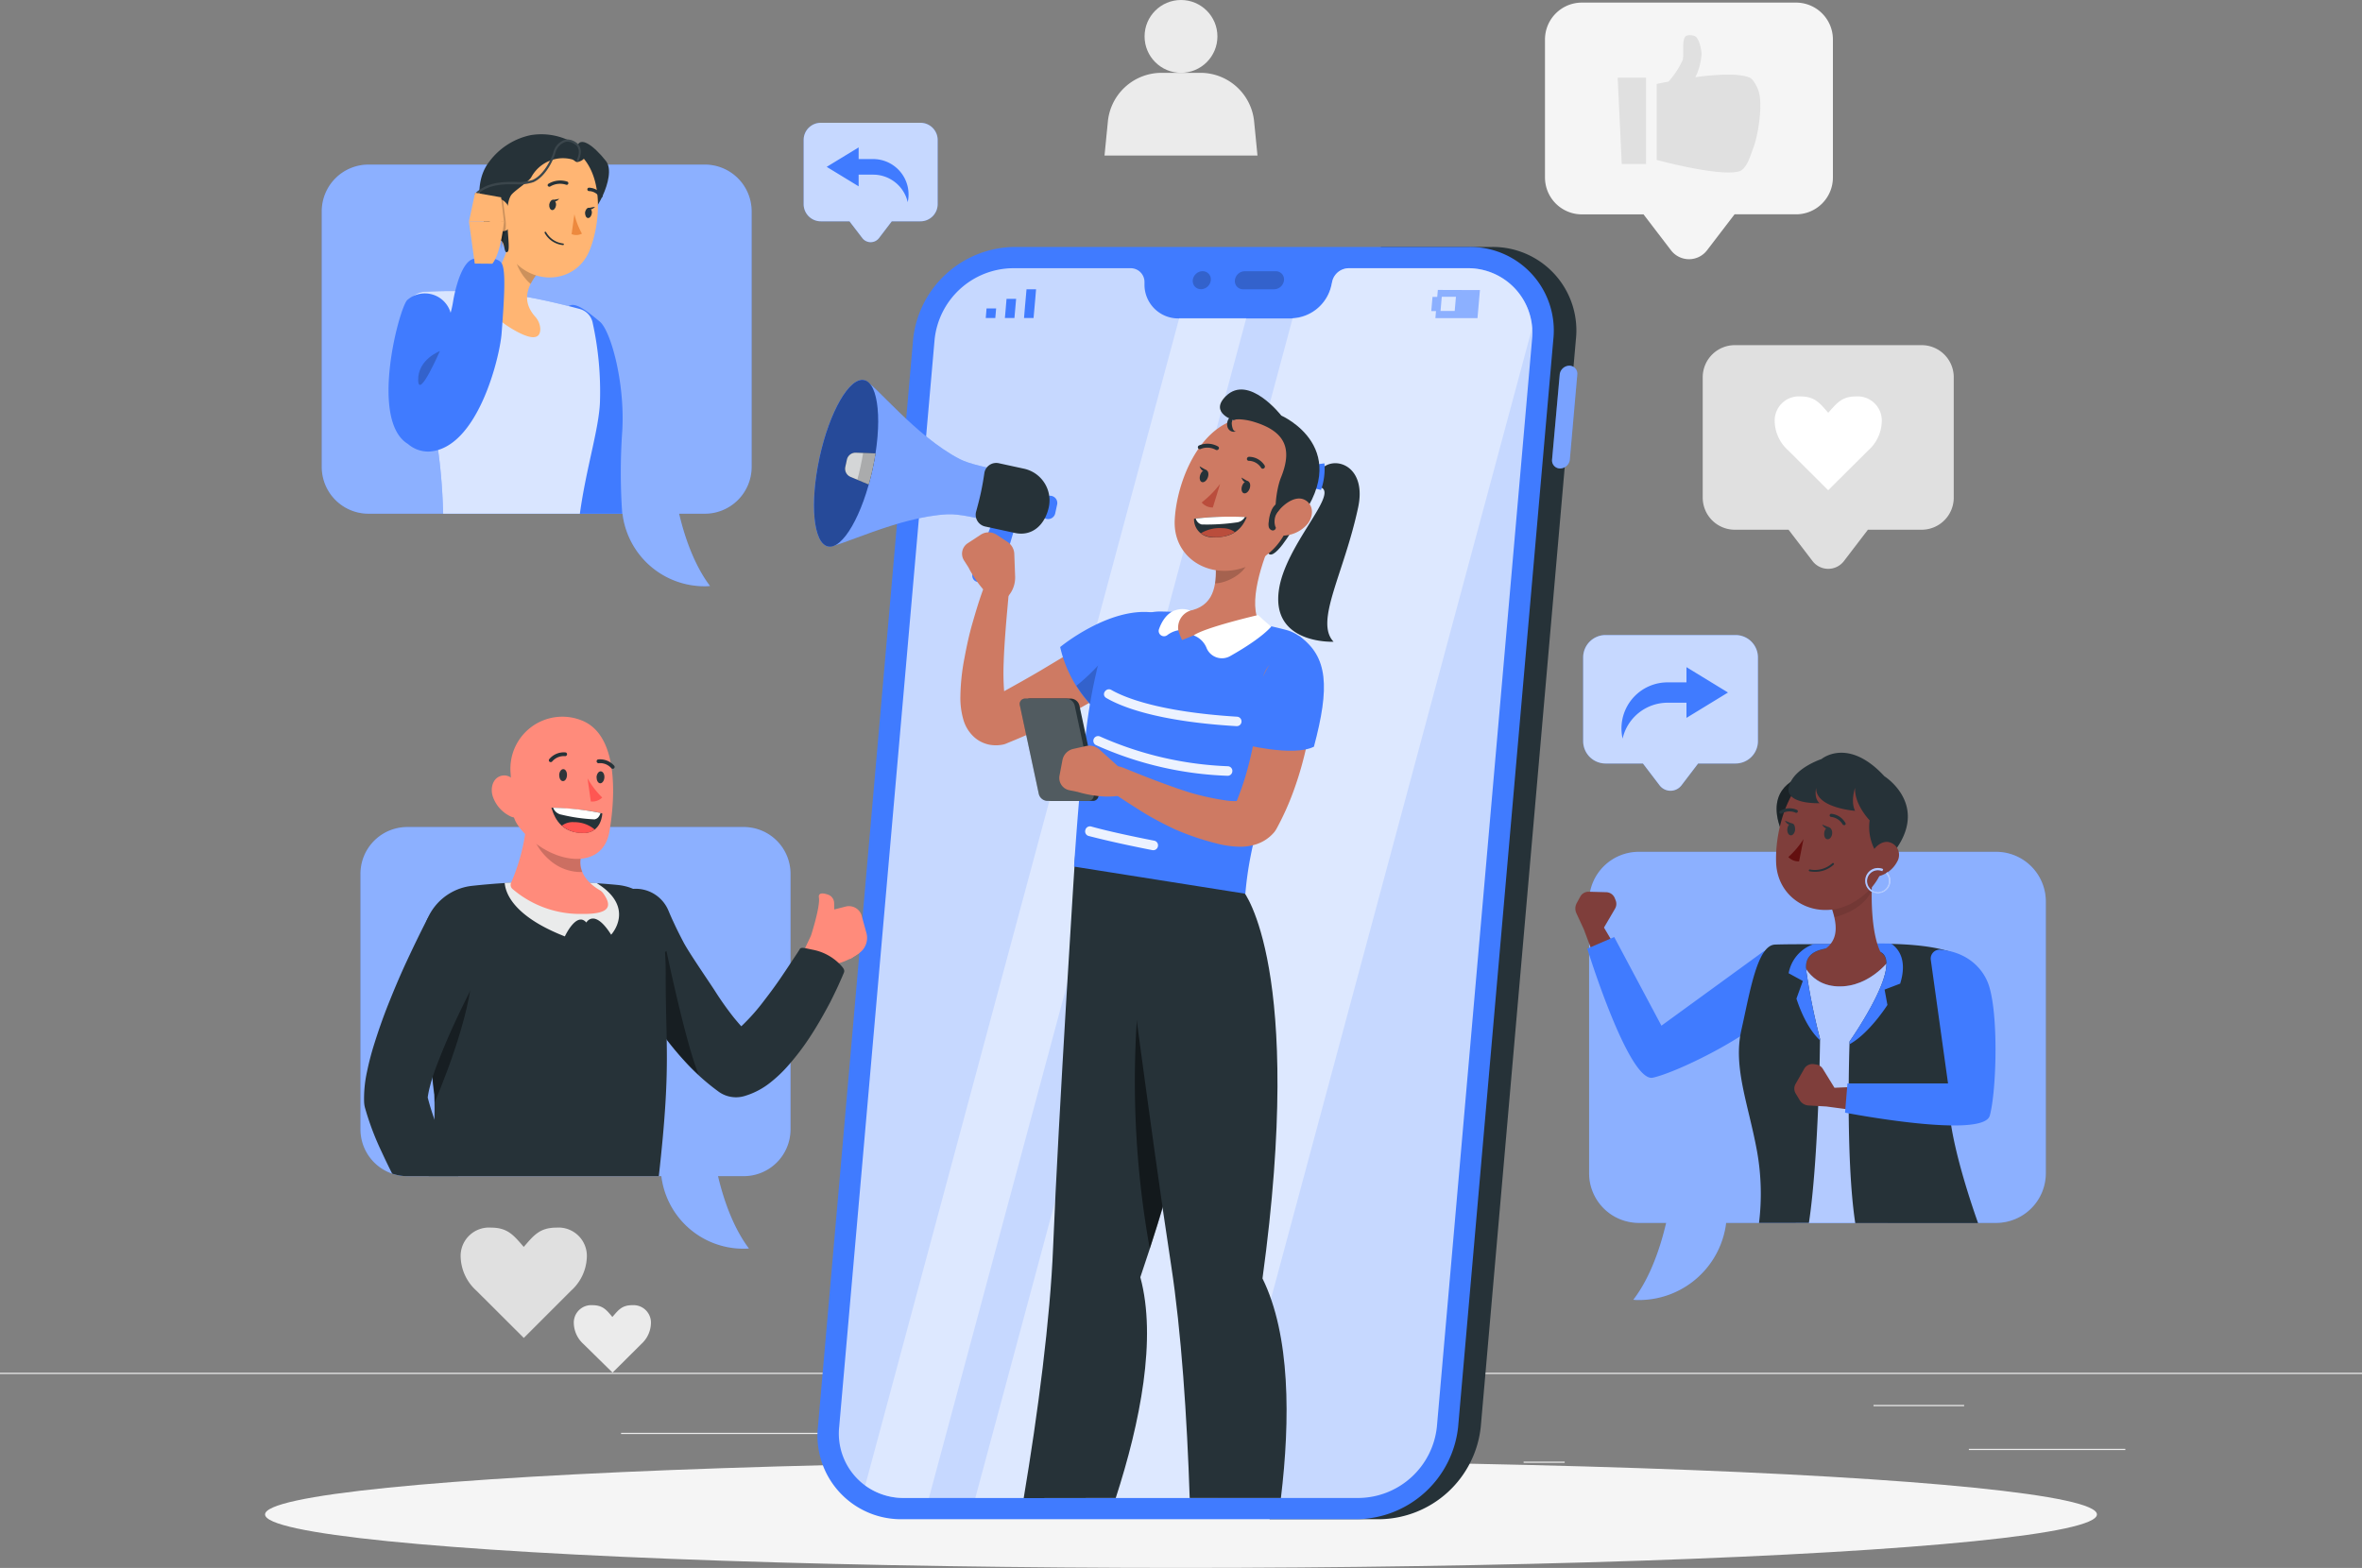 <svg xmlns="http://www.w3.org/2000/svg" viewBox="0 0 500 331.99"><rect x="0" y="0" width="500" height="331.99" fill="#808080" stroke="none"/><defs><style>.cls-1{fill:#ebebeb;}.cls-2{fill:#e0e0e0;}.cls-10,.cls-15,.cls-16,.cls-20,.cls-25,.cls-28,.cls-3,.cls-33,.cls-6{fill:#fff;}.cls-4{fill:#f5f5f5;}.cls-5{fill:#407bff;}.cls-18,.cls-19,.cls-6{opacity:0.4;}.cls-7{fill:#7f3e3b;}.cls-8{fill:#263238;}.cls-15,.cls-9{opacity:0.3;}.cls-10,.cls-14{opacity:0.6;}.cls-11,.cls-33{opacity:0.1;}.cls-12{fill:#630f0f;}.cls-13{fill:#2e353a;}.cls-16{opacity:0.7;}.cls-17,.cls-21,.cls-25,.cls-31,.cls-34{opacity:0.2;}.cls-20{opacity:0.8;}.cls-22{fill:#ce7a63;}.cls-23{opacity:0.5;}.cls-24{fill:#ba4d3c;}.cls-26,.cls-28{opacity:0.9;}.cls-27{fill:#ff8b7b;}.cls-29{fill:#ff5652;}.cls-30{fill:#ffb573;}.cls-31,.cls-34{isolation:isolate;}.cls-32{fill:#ed893e;}</style></defs><title>89Asset 1logo 4</title><g id="Layer_2" data-name="Layer 2"><g id="Background_Complete" data-name="Background Complete"><rect class="cls-1" x="416.78" y="306.77" width="33.12" height="0.25"/><rect class="cls-1" x="322.53" y="309.48" width="8.69" height="0.25"/><rect class="cls-1" x="396.59" y="297.48" width="19.19" height="0.25"/><rect class="cls-1" x="131.47" y="303.38" width="93.68" height="0.25"/><rect class="cls-1" y="290.67" width="500" height="0.25"/><path class="cls-2" d="M406.78,73.08H367.24a6.8,6.8,0,0,0-6.8,6.81v25.46a6.8,6.8,0,0,0,6.8,6.81h11.37l5.08,6.64a4.18,4.18,0,0,0,6.64,0l5.08-6.64h11.37a6.8,6.8,0,0,0,6.8-6.81V79.89A6.8,6.8,0,0,0,406.78,73.08Z"/><path class="cls-3" d="M378.51,95.34a8.49,8.49,0,0,1-2.83-6,5.11,5.11,0,0,1,5.44-5.4c3.06,0,4.1,1.41,5.89,3.46,1.79-2,2.83-3.46,5.89-3.46a5.11,5.11,0,0,1,5.44,5.4,8.49,8.49,0,0,1-2.83,6L387,103.8Z"/><path class="cls-2" d="M100.86,273.29a10,10,0,0,1-3.34-7,6,6,0,0,1,6.41-6.36c3.6,0,4.83,1.67,6.94,4.08,2.11-2.41,3.34-4.08,6.94-4.08a6,6,0,0,1,6.41,6.36,10,10,0,0,1-3.34,7l-10,10Z"/><path class="cls-1" d="M123.47,284.54a6.13,6.13,0,0,1-2-4.3,3.69,3.69,0,0,1,3.92-3.89c2.2,0,3,1,4.24,2.5,1.29-1.48,2-2.5,4.24-2.5a3.69,3.69,0,0,1,3.92,3.89,6.13,6.13,0,0,1-2,4.3l-6.12,6.09Z"/><path class="cls-4" d="M380.22.55H334.86a7.81,7.81,0,0,0-7.81,7.81V37.58a7.81,7.81,0,0,0,7.81,7.81h13.05L353.73,53a4.8,4.8,0,0,0,7.62,0l5.83-7.62h13A7.81,7.81,0,0,0,388,37.58V8.36A7.81,7.81,0,0,0,380.22.55Z"/><polygon class="cls-2" points="343.3 34.72 348.44 34.72 348.44 16.45 342.44 16.45 343.3 34.72"/><path class="cls-2" d="M372.27,19.3c-.26-.81-1.08-2.5-1.86-2.85-2.25-1-7.18-.69-11.54-.11.18-.35.33-.66.42-.89a13.2,13.2,0,0,0,.91-4.12c-.07-1-.52-3.12-1.33-3.63-.44-.28-1.71-.38-2.06,0-.87.9-.27,3.76-.61,5a18.21,18.21,0,0,1-3,4.58c-1.53.28-2.5.49-2.5.49V33.86s13.17,3.59,17.41,2.43c1.63-.45,2.4-3.27,3-4.86C372.2,28.59,373.2,22.19,372.27,19.3Z"/><path class="cls-1" d="M265.5,25.93a11.43,11.43,0,0,0-11.39-10.51h-8.22A11.43,11.43,0,0,0,234.5,25.93l-.69,7h32.38Z"/><circle class="cls-1" cx="250" cy="7.71" r="7.71"/></g><g id="Shadow"><ellipse id="_Path_" data-name="&lt;Path&gt;" class="cls-4" cx="250" cy="320.66" rx="193.89" ry="11.32"/></g><g id="Character_4" data-name="Character 4"><path class="cls-5" d="M346.86,180.36h75.69a10.52,10.52,0,0,1,10.52,10.52v57.53a10.52,10.52,0,0,1-10.52,10.52H365.4A18.6,18.6,0,0,1,347,275.26c-.42,0-.83,0-1.25-.06,3-3.89,5.37-9.54,6.95-16.27h-5.79a10.52,10.52,0,0,1-10.52-10.52V190.88A10.52,10.52,0,0,1,346.86,180.36Z"/><path class="cls-6" d="M346.86,180.36h75.69a10.52,10.52,0,0,1,10.52,10.52v57.53a10.52,10.52,0,0,1-10.52,10.52H365.4A18.6,18.6,0,0,1,347,275.26c-.42,0-.83,0-1.25-.06,3-3.89,5.37-9.54,6.95-16.27h-5.79a10.52,10.52,0,0,1-10.52-10.52V190.88A10.52,10.52,0,0,1,346.86,180.36Z"/><path class="cls-7" d="M343.28,202.73l-3.74-6.33,2.34-4a2,2,0,0,0,.14-1.74l-.18-.45a2,2,0,0,0-1.83-1.3l-3.67-.1a2,2,0,0,0-1.83,1.05l-.74,1.36a2.39,2.39,0,0,0-.07,2.15l1.58,3.41,2.93,7.85Z"/><path class="cls-5" d="M373.07,201.62,351.7,217.17l-10-18.77-5.7,2.46s8.79,28.46,13.9,27.32,19.53-8.28,24.22-13.18c2.37-2.47,4.17-7,1.83-12.6A1.89,1.89,0,0,0,373.07,201.62Z"/><path class="cls-8" d="M381.05,164.6s-7.54,2-4.05,11.08c0,0,3.76-1,4.37-3.42s1.19-5.84,1.19-5.84Z"/><path class="cls-9" d="M381.05,164.6s-7.54,2-4.05,11.08c0,0,3.76-1,4.37-3.42s1.19-5.84,1.19-5.84Z"/><polygon class="cls-7" points="398.88 200.72 385.1 200.27 379.4 201.09 378.62 211.48 389.73 215.18 401.58 212.82 402.2 202.8 401.35 200.8 398.88 200.72"/><path class="cls-5" d="M380.12,258.93h19.5c.19-6.87,1.21-42.53,1-42.32s2.06-7.6,2.06-7.6v-3.17l-2.06-3.4s-4.42,6.75-11.7,6.41c-6.9-.32-8.09-7.2-8.09-7.2L380,212.18l-.87,25.49,1.11,10.8Z"/><path class="cls-10" d="M380.12,258.93h19.5c.19-6.87,1.21-42.53,1-42.32s2.06-7.6,2.06-7.6v-3.17l-2.06-3.4s-4.42,6.75-11.7,6.41c-6.9-.32-8.09-7.2-8.09-7.2L380,212.18l-.87,25.49,1.11,10.8Z"/><path class="cls-8" d="M372.36,258.93h10.56C385,245.17,385.28,220,385.28,220a130.11,130.11,0,0,1-2.95-14.63c-.64-5.76,7.6-5,14.8-4s-5.6,19.16-5.6,19.16-.91,24.61,1.2,38.44h26c-1.3-3.66-5.14-14.94-6-22.92-1.11-9.66,5.54-23.75,4.59-30.63s-23.74-5.47-23.74-5.47-14.59-.1-17.84.05c-3.8.17-5.32,10.18-7.12,18.09s1.51,15.74,3.32,25.69A51,51,0,0,1,372.36,258.93Z"/><path class="cls-5" d="M384,199.88c4.74,0,9.63,0,9.63,0s2.91-.18,6.69-.09c1.51,1,3.5,3.41,1.92,8.48l-3.3,1.26.6,3.25s-3.8,6-8,8.31c0-.41,0-.63,0-.63s12.81-18.21,5.6-19.16-15.44-1.71-14.8,4A130.11,130.11,0,0,0,385.28,220s0,.1,0,.27c-2-1.81-3.75-5-5-8.82l1.35-3.74-3-1.64A8,8,0,0,1,384,199.88Z"/><path class="cls-7" d="M383.8,205.34a3.45,3.45,0,0,1,.3-3.3c5.42-1.84,4.92-5.91,3.67-9.68l8.73-8.91c-.51,4.75-.7,15.65,2.4,19.45v.87a11.86,11.86,0,0,1-11.65,4.34A4.56,4.56,0,0,1,383.8,205.34Z"/><path class="cls-11" d="M387.77,192.36l6.94-7.08,1.6.58c-.05.85-.08,1.78-.09,2.76-.88,1.8-3,4.33-7.92,5.6A18.53,18.53,0,0,0,387.77,192.36Z"/><path class="cls-7" d="M401,175.59c-2.11,8.07-2.83,11.53-7.78,14.91-7.44,5.09-16.89.74-17.24-7.8-.31-7.69,3.18-19.59,11.82-21.27A11.38,11.38,0,0,1,401,175.59Z"/><path class="cls-12" d="M381.77,177.68a18.38,18.38,0,0,1-3.2,3.78,2.9,2.9,0,0,0,2.27.92Z"/><path class="cls-8" d="M390.38,174.7a.33.33,0,0,0,.16,0,.32.32,0,0,0,.11-.45h0a3.85,3.85,0,0,0-3-1.94.34.34,0,0,0-.34.32.32.32,0,0,0,.31.34,3.24,3.24,0,0,1,2.46,1.62A.34.34,0,0,0,390.38,174.7Z"/><path class="cls-8" d="M377,172.26a.3.3,0,0,0,.16,0,3.23,3.23,0,0,1,2.93-.19.33.33,0,0,0,.45-.14h0a.34.34,0,0,0-.15-.45,3.9,3.9,0,0,0-3.56.2.34.34,0,0,0-.14.45.35.35,0,0,0,.31.18Z"/><path class="cls-8" d="M384.22,184.59a6.38,6.38,0,0,1-1.15-.1.2.2,0,0,1-.17-.23h0a.2.2,0,0,1,.23-.16,5.51,5.51,0,0,0,4.77-1.34.21.21,0,0,1,.3.28A5.7,5.7,0,0,1,384.22,184.59Z"/><path class="cls-8" d="M398.23,181.9a10.23,10.23,0,0,1-2.45-8.2s-3.25-3.32-3.09-6.89c0,0-1,2.84,0,4.87,0,0-8.43-.62-8.23-4.87,0,0-.56,2.14.71,3.25,0,0-7.49.32-6.47-3.56s6.88-5.78,6.88-5.78,5.59-4.75,13.32,3.64c0,0,9.1,5.68,2.65,15.16Z"/><path class="cls-7" d="M401.61,182.43a6.09,6.09,0,0,1-3.58,3c-2,.61-3.11-1.21-2.58-3.16.48-1.76,2.12-4.2,4.2-4a2.75,2.75,0,0,1,2.32,3.12A2.65,2.65,0,0,1,401.61,182.43Z"/><path class="cls-13" d="M387.84,176.52c-.08.7-.51,1.22-1,1.18s-.76-.65-.68-1.35.5-1.22.95-1.18S387.91,175.82,387.84,176.52Z"/><path class="cls-13" d="M380,175.7c-.07.69-.5,1.22-.95,1.17s-.77-.64-.7-1.35.5-1.22,1-1.17S380,175,380,175.7Z"/><path class="cls-13" d="M379.45,174.41l-1.62-.66S378.55,175.15,379.45,174.41Z"/><path class="cls-13" d="M387.34,175.23l-1.63-.65S386.44,176,387.34,175.23Z"/><path class="cls-5" d="M397.53,189.19a2.7,2.7,0,0,0,2-4.53l-.35.32a2.29,2.29,0,1,1-.73-.52l.19-.44a2.74,2.74,0,0,0-1.1-.23,2.7,2.7,0,1,0,0,5.4Z"/><g class="cls-14"><path class="cls-3" d="M397.53,189.19a2.7,2.7,0,0,0,2-4.53l-.35.32a2.29,2.29,0,1,1-.73-.52l.19-.44a2.74,2.74,0,0,0-1.1-.23,2.7,2.7,0,1,0,0,5.4Z"/></g><path class="cls-7" d="M395.67,230l-7.34.32-2.46-4a2,2,0,0,0-1.47-.94l-.48-.07a2,2,0,0,0-2,1l-1.82,3.19a2,2,0,0,0,.07,2.11L381,233a2.37,2.37,0,0,0,1.86,1.07l3.75.21,8.3,1.12Z"/><path class="cls-5" d="M408.72,203.23l3.65,26.17H391.08l-.51,6.19s29.25,5.66,30.64.62,1.9-21.13-.2-27.58c-1.07-3.25-4.21-7-10.25-7.55A1.89,1.89,0,0,0,408.72,203.23Z"/></g><g id="Device"><path class="cls-8" d="M315.69,52.29H292.32L268.76,321.67h23.37a21.84,21.84,0,0,0,21.33-19.61L333.59,71.91A17.68,17.68,0,0,0,315.69,52.29Z"/><path class="cls-5" d="M330.17,79.31a2.09,2.09,0,0,1,2-1.88,1.7,1.7,0,0,1,1.72,1.88l-1.58,18a2.1,2.1,0,0,1-2.05,1.88,1.7,1.7,0,0,1-1.71-1.88Z"/><path class="cls-15" d="M330.17,79.31a2.09,2.09,0,0,1,2-1.88,1.7,1.7,0,0,1,1.72,1.88l-1.58,18a2.1,2.1,0,0,1-2.05,1.88,1.7,1.7,0,0,1-1.71-1.88Z"/><path class="cls-5" d="M287.34,321.67H191.05a17.69,17.69,0,0,1-17.9-19.61L193.29,71.91a21.82,21.82,0,0,1,21.33-19.62h96.29a17.69,17.69,0,0,1,17.9,19.62L308.67,302.06A21.84,21.84,0,0,1,287.34,321.67Z"/><path class="cls-5" d="M310.52,56.79h-25A3.63,3.63,0,0,0,282,59.64l-.17.78a8.89,8.89,0,0,1-8.5,7H249.55a7.14,7.14,0,0,1-7.28-7l0-.78a2.92,2.92,0,0,0-3-2.85h-25a16.83,16.83,0,0,0-16.43,15.12L177.65,302.06a13.63,13.63,0,0,0,13.79,15.11h96.3a16.83,16.83,0,0,0,16.43-15.11L324.31,71.91A13.63,13.63,0,0,0,310.52,56.79Z"/><path class="cls-16" d="M310.52,56.79h-25A3.63,3.63,0,0,0,282,59.64l-.17.78a8.89,8.89,0,0,1-8.5,7H249.55a7.14,7.14,0,0,1-7.28-7l0-.78a2.92,2.92,0,0,0-3-2.85h-25a16.83,16.83,0,0,0-16.43,15.12L177.65,302.06a13.63,13.63,0,0,0,13.79,15.11h96.3a16.83,16.83,0,0,0,16.43-15.11L324.31,71.91A13.63,13.63,0,0,0,310.52,56.79Z"/><g class="cls-17"><ellipse cx="254.41" cy="59.34" rx="2" ry="1.83" transform="translate(29.59 192.39) rotate(-43.75)"/><path d="M270.05,57.43h-6.56a2.13,2.13,0,0,0-2.08,1.91,1.72,1.72,0,0,0,1.75,1.91h6.56a2.13,2.13,0,0,0,2.08-1.91A1.72,1.72,0,0,0,270.05,57.43Z"/></g><polygon class="cls-5" points="208.67 67.33 210.69 67.33 210.87 65.3 208.84 65.3 208.67 67.33"/><polygon class="cls-5" points="212.9 65.3 212.72 67.33 214.74 67.33 214.92 65.3 215.1 63.28 213.07 63.28 212.9 65.3"/><polygon class="cls-5" points="217.3 61.25 217.12 63.28 216.94 65.3 216.77 67.33 218.79 67.33 218.97 65.3 219.15 63.28 219.32 61.25 217.3 61.25"/><path class="cls-5" d="M304.37,61.39l-.13,1.48h-1l-.26,3h1l-.13,1.49h8.91l.52-5.94Zm3.57,4.45h-3l.26-3h3Z"/><g class="cls-18"><path class="cls-3" d="M249.62,67.37,183.15,314.53a14,14,0,0,0,8.29,2.64h5.2l67.18-249.8Z"/><path class="cls-3" d="M310.52,56.79h-25A3.63,3.63,0,0,0,282,59.64l-.17.78a8.88,8.88,0,0,1-8.19,6.93L206.46,317.17h51.25l66.6-247.65A13.56,13.56,0,0,0,310.52,56.79Z"/></g></g><g id="Character_3" data-name="Character 3"><path class="cls-5" d="M209.91,123.88l-3-.66a1.35,1.35,0,0,1-1-1.81l4.19-10.94,4.79,1-3.41,11.43A1.36,1.36,0,0,1,209.91,123.88Z"/><path class="cls-5" d="M221.53,109.87h0a1.53,1.53,0,0,1-1.17-1.83l.4-1.87A1.55,1.55,0,0,1,222.6,105h0a1.54,1.54,0,0,1,1.18,1.83l-.41,1.88A1.54,1.54,0,0,1,221.53,109.87Z"/><path class="cls-5" d="M218.57,100.56s-11.4-1.3-15.39-3.35c-9.38-4.82-18.35-16.32-20.25-16.73-3.1-.67-7.32,6.66-9.44,16.39s-1.32,18.15,1.78,18.83c1.91.41,14.83-6.33,25.37-6.81,4.48-.21,15.39,3.34,15.39,3.34Z"/><path class="cls-15" d="M218.57,100.56s-11.4-1.3-15.39-3.35c-9.38-4.82-18.35-16.32-20.25-16.73-3.1-.67-7.32,6.66-9.44,16.39s-1.32,18.15,1.78,18.83c1.91.41,14.83-6.33,25.37-6.81,4.48-.21,15.39,3.34,15.39,3.34Z"/><path class="cls-5" d="M184.71,99.31c-2.11,9.72-6.34,17.06-9.44,16.39s-3.89-9.11-1.78-18.83,6.34-17.06,9.44-16.39S186.83,89.58,184.71,99.31Z"/><path class="cls-19" d="M184.71,99.31c-2.11,9.72-6.34,17.06-9.44,16.39s-3.89-9.11-1.78-18.83,6.34-17.06,9.44-16.39S186.83,89.58,184.71,99.31Z"/><path class="cls-8" d="M216.72,99.23l-5.29-1.15a2.54,2.54,0,0,0-3.06,2.11c-.19,1.33-.43,2.7-.73,4.1s-.66,2.75-1,4a2.54,2.54,0,0,0,1.91,3.19l6.27,1.36c3.76.82,6.47-1.82,7.23-5.61A6.86,6.86,0,0,0,216.72,99.23Z"/><path class="cls-8" d="M179.27,97.33l-.33,1.52a1.87,1.87,0,0,0,1.11,2.13l3.84,1.6c.3-1.06.58-2.15.82-3.27s.45-2.23.62-3.31l-4.17-.15A1.87,1.87,0,0,0,179.27,97.33Z"/><path class="cls-20" d="M179.27,97.33l-.33,1.52a1.87,1.87,0,0,0,1.11,2.13l3.84,1.6c.3-1.06.58-2.15.82-3.27s.45-2.23.62-3.31l-4.17-.15A1.87,1.87,0,0,0,179.27,97.33Z"/><path class="cls-21" d="M182.17,98.76c-.21,1-.44,1.9-.69,2.81l2.41,1c.3-1.06.58-2.15.82-3.27s.45-2.23.62-3.31l-2.62-.09Q182.49,97.31,182.17,98.76Z"/><path class="cls-8" d="M274.56,99.36a6.49,6.49,0,0,0,5.85-.63c3.07-2,8.83.52,7.09,8.7-3,14.08-9.26,24.19-5.2,28.45,0,0-13.52.62-11.52-11.32,1.5-9,11.67-19.12,9.22-21.14-.82-.68-2-.33-5.85-.33Z"/><path class="cls-5" d="M274.15,103.09a18.18,18.18,0,0,1,5.49.66,13.77,13.77,0,0,0,.72-5.64,30.34,30.34,0,0,0-5.8,1.25Z"/><path class="cls-8" d="M261.42,89.09s-5.62-1.6-1.91-5.23c4.84-4.73,11.72,4.13,11.72,4.13s16.13,7.05,2.82,23.4c0,0-4.81,8.6-5.81,5.26s5.68-12.85,5.68-12.85l-.4-8.5L271.67,92l-5.81-3.31Z"/><path class="cls-22" d="M239.13,137a5.57,5.57,0,0,0-7.65-1.84l-.08.05c-1.75,1.07-3.61,2.27-5.45,3.36l-5.55,3.33c-2.6,1.54-5.22,3-7.84,4.45a51.34,51.34,0,0,1-.1-6c.07-2.34.24-4.72.42-7.12s.42-4.83.62-7.21v-.06a2.77,2.77,0,0,0-5.37-1.19c-.89,2.41-1.59,4.79-2.29,7.22s-1.23,4.91-1.7,7.45a45.78,45.78,0,0,0-.84,8,16.57,16.57,0,0,0,.65,5,7.94,7.94,0,0,0,2.4,3.75,6.86,6.86,0,0,0,3,1.47,7.47,7.47,0,0,0,2.92,0,3.5,3.5,0,0,0,.68-.2l.33-.14c2.13-.87,4.25-1.76,6.31-2.75s4.12-2,6.13-3.06,4-2.18,6-3.35,3.86-2.33,5.83-3.7A5.58,5.58,0,0,0,239.13,137Z"/><path class="cls-5" d="M244,129.68c3.37,6.79-1.48,12.69-10.37,22.12a26.66,26.66,0,0,1-9.21-14.8S234.7,128.51,244,129.68Z"/><path class="cls-21" d="M244.35,137.74c-3.29-2-7-2.9-9.57.37a40.25,40.25,0,0,1-6.92,7.08,28.35,28.35,0,0,0,5.8,6.61C239,146.17,242.82,141.8,244.35,137.74Z"/><path class="cls-22" d="M211,113.24l2.28,1.51a3.16,3.16,0,0,1,1.43,2.54l.18,4.81a6,6,0,0,1-2.32,4.93l-.95.73c-4-2.24-6.59-7.59-6.59-7.59l-.92-1.44a2.65,2.65,0,0,1,.73-3.7l2.82-1.85A3.07,3.07,0,0,1,211,113.24Z"/><path class="cls-8" d="M236.19,317.17c5.18-16,8.72-33.77,5.2-46.74,21.4-62.86,11.75-81.15,11.75-81.15L227.67,180s-3.64,56.62-4.74,84c-.61,15.32-3.22,35.22-6.23,53.2Z"/><path class="cls-23" d="M249.4,212.53l-5.17-8.33-3.16,6.5a199.76,199.76,0,0,0,2.32,53.69,281.66,281.66,0,0,0,9.74-37.83Z"/><path class="cls-8" d="M251.84,317.17h19.31c2-16.62,2-34.51-3.9-46.48,9-65.79-4-81.9-4-81.9l-26.78-4.24s7.27,56.26,11.44,83.34C250.06,281.9,251.28,300.09,251.84,317.17Z"/><path class="cls-5" d="M232.08,142.33a111,111,0,0,0-2.4,14.77c-.86,7.25-1.49,14.41-2.32,26.39l36.26,5.74c.89-10.33,3.92-21.78,14.07-43.73a8.57,8.57,0,0,0-5.5-12.14c-1.41-.37-2.91-.73-4.46-1.05a117.16,117.16,0,0,0-16.47-2.61c-1.81-.12-3.7-.19-5.51-.22C239.21,129.35,233.29,136,232.08,142.33Z"/><path class="cls-22" d="M269.5,113.59c-2.27,5.07-5.56,14.49-2.68,18.57,0,0-4.9-1.55-16.59,3.36-2.39-4.92.13-6,.13-6,6.23-.46,7.1-4.82,7-9Z"/><path class="cls-3" d="M252.68,134.54a4.68,4.68,0,0,1,2.76,2.73,3.52,3.52,0,0,0,5,1.63c3-1.69,6.78-4.1,8.67-6.23a35.49,35.49,0,0,1-2.77-2.45S255.05,132.84,252.68,134.54Z"/><path class="cls-3" d="M249.43,133.45a5.38,5.38,0,0,0-2.36,1.05,1.13,1.13,0,0,1-1.74-1.26c1.25-3.54,3.41-4,3.41-4a4.52,4.52,0,0,1,3.24.05A3.79,3.79,0,0,0,249.43,133.45Z"/><path class="cls-21" d="M264.56,116.41l-7.16,4.1a16.24,16.24,0,0,1-.18,3c2.34,0,6-1.92,6.8-4.22A8,8,0,0,0,264.56,116.41Z"/><path class="cls-22" d="M275.71,103.67c-3,8.3-4,11.86-9.57,15.19-8.31,5-17.88.15-17.47-8.72.38-8,5.16-20.22,14.42-21.64A11.28,11.28,0,0,1,275.71,103.67Z"/><path class="cls-8" d="M264.56,103.37c-.22.7-.76,1.19-1.22,1.08s-.65-.77-.44-1.47.77-1.2,1.23-1.09S264.78,102.66,264.56,103.37Z"/><path class="cls-8" d="M255.71,101c-.22.71-.77,1.19-1.23,1.09s-.65-.77-.43-1.48.77-1.19,1.23-1.09S255.93,100.29,255.71,101Z"/><path class="cls-8" d="M255.47,99.61l-1.54-.88S254.39,100.26,255.47,99.61Z"/><path class="cls-24" d="M258.28,102.46a21.86,21.86,0,0,1-3.9,3.93,3,3,0,0,0,2.36,1.06Z"/><path class="cls-8" d="M267.25,99.24a.37.37,0,0,1-.28-.17,3.16,3.16,0,0,0-2.6-1.5.4.4,0,0,1-.42-.41.47.47,0,0,1,.45-.44,3.92,3.92,0,0,1,3.31,1.85.46.46,0,0,1-.46.67Z"/><path class="cls-8" d="M253.81,95.07a.41.41,0,0,1-.22-.23.43.43,0,0,1,.27-.54,4.51,4.51,0,0,1,4,.25.38.38,0,0,1,.08.57.46.46,0,0,1-.61.11,3.66,3.66,0,0,0-3.18-.16A.44.44,0,0,1,253.81,95.07Z"/><path class="cls-8" d="M264.32,102l-1.53-.89S263.24,102.62,264.32,102Z"/><path class="cls-8" d="M231.34,169.58H222.7a1.94,1.94,0,0,1-1.8-1.47l-4-18.72a1.15,1.15,0,0,1,1.16-1.48h8.64a1.94,1.94,0,0,1,1.8,1.48l4,18.72A1.16,1.16,0,0,1,231.34,169.58Z"/><path class="cls-8" d="M230.34,169.58H221.7a1.94,1.94,0,0,1-1.8-1.47l-4-18.72a1.15,1.15,0,0,1,1.16-1.48h8.64a1.94,1.94,0,0,1,1.8,1.48l4,18.72A1.16,1.16,0,0,1,230.34,169.58Z"/><path class="cls-25" d="M230.34,169.58H221.7a1.94,1.94,0,0,1-1.8-1.47l-4-18.72a1.15,1.15,0,0,1,1.16-1.48h8.64a1.94,1.94,0,0,1,1.8,1.48l4,18.72A1.16,1.16,0,0,1,230.34,169.58Z"/><path class="cls-22" d="M227.24,158.56l2.68-.6a3.19,3.19,0,0,1,2.82.74l3.58,3.22a6,6,0,0,1,1.93,5.1l-.14,1.18c-4.37,1.29-10-.53-10-.53l-1.68-.34a2.65,2.65,0,0,1-2.15-3.1l.63-3.32A3,3,0,0,1,227.24,158.56Z"/><path class="cls-22" d="M273.33,139.08a5.56,5.56,0,0,0-6.06,5v.17c-.1,1-.23,2.22-.36,3.35s-.29,2.31-.46,3.46c-.34,2.3-.75,4.58-1.21,6.85s-1,4.47-1.65,6.64c-.53,1.75-1.14,3.42-1.79,5.06a11.8,11.8,0,0,1-2.41-.15,54.21,54.21,0,0,1-7.64-1.69c-2.35-.74-4.72-1.6-7.09-2.49s-4.76-1.87-7.09-2.81l-.06,0a2.77,2.77,0,0,0-2.69,4.8c2.2,1.62,4.42,3,6.71,4.45s4.66,2.67,7.13,3.85a56.11,56.11,0,0,0,8.8,3,20.59,20.59,0,0,0,5,.71,10.74,10.74,0,0,0,3.34-.48,8.4,8.4,0,0,0,3.92-2.58,5.19,5.19,0,0,0,.48-.71l.1-.18a57.52,57.52,0,0,0,3.36-7.4A72,72,0,0,0,276,160.4c.65-2.54,1.15-5.09,1.56-7.65.19-1.28.36-2.57.51-3.86s.26-2.54.33-4A5.57,5.57,0,0,0,273.33,139.08Z"/><path class="cls-5" d="M275,134.66c6.18,4.37,6.48,10.91,3.14,23.44-4.47,2.24-15.33-.6-15.33-.6S266.23,138.06,275,134.66Z"/><path class="cls-8" d="M252.76,109.84s3-.58,11.15-.33c-1,2.44-2.88,4.37-7.09,4.24a3.82,3.82,0,0,1-4.06-3.56C252.76,110.08,252.75,110,252.76,109.84Z"/><path class="cls-24" d="M258.82,111.84a7.72,7.72,0,0,0-4.62,1.07,4.61,4.61,0,0,0,2.61.82,7.69,7.69,0,0,0,4.61-1.07A4.41,4.41,0,0,0,258.82,111.84Z"/><path class="cls-3" d="M253.13,109.79a1.72,1.72,0,0,0,1.25,1.26,44.27,44.27,0,0,0,7.28-.42,2.36,2.36,0,0,0,1.88-1.16A67.05,67.05,0,0,0,253.13,109.79Z"/><path class="cls-8" d="M263.16,87.94a11.25,11.25,0,0,0-1.55.35v.48a12.36,12.36,0,0,1,3.88.57c6.92,2.11,8,6,5.68,11.75-1.11,2.74-1.71,8.55-.43,9.64.33.28,1.33.24,2.63,0,.86-2,1.68-4.32,2.73-7.27A11.57,11.57,0,0,0,263.16,87.94Z"/><path class="cls-22" d="M276.5,111.26a7.07,7.07,0,0,1-4.95,2.15c-2.4,0-2.78-2.48-1.43-4.54,1.21-1.85,3.91-4.07,6-3.07S278.16,109.56,276.5,111.26Z"/><g class="cls-26"><path class="cls-3" d="M261.75,153.75c-16.84-1-24.44-4.15-27.47-5.91a1.27,1.27,0,0,1-.27-.18c-.87-.77.23-2.16,1.24-1.58,2.65,1.53,9.95,4.64,26.62,5.67a1,1,0,0,1,.94,1.05h0A1,1,0,0,1,261.75,153.75Z"/></g><g class="cls-26"><path class="cls-3" d="M260.87,163.26a1,1,0,0,1-1.05,1A74,74,0,0,1,232,157.76a1,1,0,0,1-.43-1.38h0a1,1,0,0,1,1.31-.43,73.3,73.3,0,0,0,27.05,6.29,1,1,0,0,1,.95,1Z"/></g><g class="cls-26"><path class="cls-3" d="M243.93,180c-7.8-1.53-11.81-2.57-13.5-3a1,1,0,0,1-.67-1.28h0A1,1,0,0,1,231,175c1.62.46,5.62,1.49,13.33,3a1,1,0,0,1,.79,1.17h0A1,1,0,0,1,243.93,180Z"/></g><path class="cls-8" d="M261.73,91.31a1.39,1.39,0,0,1-1.82-.71,2.1,2.1,0,0,1,.28-2.06,4.47,4.47,0,0,1,1.7-1.34,5.41,5.41,0,0,0-1.15,2.34C260.76,90.26,261,91.53,261.73,91.31Z"/><path class="cls-8" d="M270.08,111.68a.64.64,0,0,1-.74.63,1,1,0,0,1-.76-.74,2.76,2.76,0,0,1,0-1.11,7.53,7.53,0,0,1,.61-2.48,3.49,3.49,0,0,1,1.76-1.77,1.14,1.14,0,0,1,.16,1.22,7,7,0,0,1-.7,1,3.56,3.56,0,0,0-.43,3.09C270.06,111.53,270,111.68,270.08,111.68Z"/></g><g id="Character_2" data-name="Character 2"><path class="cls-5" d="M157.41,175.11H86.21a9.9,9.9,0,0,0-9.9,9.9v54.12a9.9,9.9,0,0,0,9.9,9.9H140a17.49,17.49,0,0,0,17.36,15.36c.39,0,.78,0,1.17-.05-2.78-3.67-5.05-9-6.54-15.31h5.45a9.9,9.9,0,0,0,9.9-9.9V185A9.9,9.9,0,0,0,157.41,175.11Z"/><path class="cls-6" d="M157.41,175.11H86.21a9.9,9.9,0,0,0-9.9,9.9v54.12a9.9,9.9,0,0,0,9.9,9.9H140a17.49,17.49,0,0,0,17.36,15.36c.39,0,.78,0,1.17-.05-2.78-3.67-5.05-9-6.54-15.31h5.45a9.9,9.9,0,0,0,9.9-9.9V185A9.9,9.9,0,0,0,157.41,175.11Z"/><path class="cls-27" d="M171.67,198.11l5.54-5.13,4.74,8.77s-5.49,4.2-8.74,1.62Z"/><polygon class="cls-27" points="171.67 198.11 167.9 206.12 173.07 210.4 177.59 203.08 171.67 198.11"/><path class="cls-27" d="M182.48,194.17l.91,3.31a3.94,3.94,0,0,1-1.44,4.27l-2,1.33-5.66-9.93,4.85-1.23A2.82,2.82,0,0,1,182.48,194.17Z"/><path class="cls-27" d="M171.67,198.11s2-6.18,1.68-8.07c-.17-1.13,1-.94,1.94-.61a1.89,1.89,0,0,1,1.28,1.73c.08,2,0,5.9-1.53,6.15A19.81,19.81,0,0,0,171.67,198.11Z"/><path class="cls-8" d="M178.14,204.54a10.89,10.89,0,0,0-5.91-3.41l-1.68-.35c-1-.2-1.19,0-1.31.29l-.48.75-1,1.5c-.66,1-1.32,2-2,3-1.33,2-2.72,3.88-4.12,5.69a43.16,43.16,0,0,1-4.31,4.9l-.41.39c-.52-.57-1-1.15-1.52-1.77a65.94,65.94,0,0,1-4.09-5.77c-1.29-2-5.47-8.06-6.61-10.23-.57-1.09-1.13-2.18-1.66-3.29l-.77-1.65c-.23-.52-.51-1.15-.67-1.55l-.11-.25a7.5,7.5,0,1,0-13.69,6.12c.36.81.64,1.39,1,2.07l1,1.92q1,1.89,2,3.75c1.42,2.47,5.94,8.76,7.6,11.13a66.41,66.41,0,0,0,5.51,6.88,47,47,0,0,0,6.91,6.26l.31.23a6.29,6.29,0,0,0,5.4.94,16.09,16.09,0,0,0,5.59-2.92,28.19,28.19,0,0,0,3.51-3.31,52.75,52.75,0,0,0,5.11-6.74c1.47-2.27,2.76-4.58,4-6.91.59-1.18,1.17-2.35,1.71-3.54l.8-1.8.39-.91C178.76,205.62,178.82,205.29,178.14,204.54Z"/><path class="cls-19" d="M141.08,201.36l-5.5,3.88L134,209c.27.49.53,1,.81,1.49,1.41,2.47,3,4.87,4.62,7.24a66.41,66.41,0,0,0,5.51,6.88q1.43,1.55,3,3C145.24,221.3,141.08,201.36,141.08,201.36Z"/><path class="cls-8" d="M91.92,231.76c.43,10-1.15,9.54-1.19,17.27h48.73c2.65-23.61,1.41-27.24,1.46-42.91,0-8.82-1.35-17.82-10.13-18.74a150.44,150.44,0,0,0-31,.2,11.67,11.67,0,0,0-10.14,13.25C91.62,214.16,90.55,221.72,91.92,231.76Z"/><path class="cls-28" d="M126.34,187a160.63,160.63,0,0,0-19.5-.06c.14,2,1.66,7,12.73,11.33,0,0,2.47-5.36,4.55-2.94,0,0,1.67-3.09,5.25,2.58C129.37,197.92,134.71,192.2,126.34,187Z"/><path class="cls-19" d="M100,201.19c1.07,9.27-4.85,24.77-8,32.26,0-.52,0-1.09,0-1.7-.86-6.26-.76-11.55-1-17.88Z"/><path class="cls-27" d="M111.62,169.24a41.49,41.49,0,0,1-3.44,17.69,1.12,1.12,0,0,0,.27,1.26,21.94,21.94,0,0,0,14.7,5.32c6.55.09,6.17-2,4.62-4.26a2.63,2.63,0,0,0-.86-.8c-4.48-2.66-4.64-6.22-3.38-8.36Z"/><path class="cls-21" d="M111.63,169.24l11.9,10.85a5,5,0,0,0-.25,4.55,10,10,0,0,1-6.85-2.46c-3.07-2.61-4.11-5.69-4.88-10C111.61,171.23,111.63,170.26,111.63,169.24Z"/><path class="cls-27" d="M108.08,163.63c.52,8-.61,9.28,3.45,13.33,6.11,6.09,16.06,7.26,17.47-.85,1.26-7.29,2-20.51-5.89-23.58A11,11,0,0,0,108.08,163.63Z"/><path class="cls-8" d="M127.5,172.24s-2.81-.89-10.78-1.23c.85,2.87,2.52,5.25,6.6,5.37S127.5,172.24,127.5,172.24Z"/><path class="cls-29" d="M121.5,174.08a6.67,6.67,0,0,1,4.4,1.56,3.81,3.81,0,0,1-2.57.74,6.66,6.66,0,0,1-4.4-1.55A3.81,3.81,0,0,1,121.5,174.08Z"/><path class="cls-3" d="M127.14,172.14c-.24.6-.49,1.19-1.29,1.35a36.59,36.59,0,0,1-7-1,2.27,2.27,0,0,1-1.75-1.46A55.67,55.67,0,0,1,127.14,172.14Z"/><path class="cls-29" d="M124.37,164.8a18.18,18.18,0,0,0,3.11,4.06,3,3,0,0,1-2.41.84Z"/><path class="cls-8" d="M116.48,161.35a.31.31,0,0,1-.18-.09.39.39,0,0,1,0-.56,4,4,0,0,1,3.4-1.39.38.38,0,0,1,.33.45.4.4,0,0,1-.45.34h0a3.22,3.22,0,0,0-2.69,1.13A.4.4,0,0,1,116.48,161.35Z"/><path class="cls-8" d="M129.76,162.77a.36.36,0,0,1-.36-.12,3.14,3.14,0,0,0-2.69-1.05.41.41,0,0,1-.13-.8,4,4,0,0,1,3.41,1.3.4.4,0,0,1,0,.57A.35.35,0,0,1,129.76,162.77Z"/><path class="cls-8" d="M77.08,233.38a5.42,5.42,0,0,0,.17,1.12,58.26,58.26,0,0,0,3.51,9.32c.73,1.59,1.48,3.14,2.25,4.67a9.68,9.68,0,0,0,3.2.54H97c-.36-.8-.72-1.59-1.07-2.39-1.19-2.61-2.29-5.23-3.29-7.82a54.46,54.46,0,0,1-2.1-6.44,18.5,18.5,0,0,1,.51-2.47c.31-1.21.73-2.51,1.21-3.83,1-2.63,2.1-5.33,3.3-8s2.53-5.4,3.87-8.09,2.74-5.41,4.13-8l0-.08.07-.15a7.5,7.5,0,1,0-13.35-6.84c-1.5,2.94-2.85,5.74-4.21,8.66s-2.59,5.84-3.79,8.84S80,218.51,79,221.76c-.49,1.63-.93,3.31-1.3,5.12a26.55,26.55,0,0,0-.63,6.28Z"/><path class="cls-27" d="M104.45,169a7.27,7.27,0,0,0,3.69,3.89c2.14.92,3.32-1.18,2.81-3.57-.45-2.16-2.12-5.24-4.31-5.13S103.54,166.8,104.45,169Z"/><path class="cls-13" d="M118.37,164.07c0,.7.29,1.28.76,1.32s.86-.52.89-1.23-.29-1.28-.75-1.31S118.41,163.37,118.37,164.07Z"/><path class="cls-13" d="M126.28,164.54c0,.69.3,1.28.75,1.31s.86-.51.91-1.22-.3-1.28-.75-1.31S126.32,163.83,126.28,164.54Z"/></g><g id="Character_1" data-name="Character 1"><path class="cls-5" d="M149.16,34.85H78a9.89,9.89,0,0,0-9.89,9.9V98.87a9.9,9.9,0,0,0,9.89,9.9h53.77a17.48,17.48,0,0,0,17.35,15.36c.4,0,.79,0,1.18-.06-2.78-3.66-5.06-9-6.54-15.3h5.45a9.91,9.91,0,0,0,9.9-9.9V44.75A9.9,9.9,0,0,0,149.16,34.85Z"/><path class="cls-6" d="M149.16,34.85H78a9.89,9.89,0,0,0-9.89,9.9V98.87a9.9,9.9,0,0,0,9.89,9.9h53.77a17.48,17.48,0,0,0,17.35,15.36c.4,0,.79,0,1.18-.06-2.78-3.66-5.06-9-6.54-15.3h5.45a9.91,9.91,0,0,0,9.9-9.9V44.75A9.9,9.9,0,0,0,149.16,34.85Z"/><path class="cls-5" d="M131.72,108.77a124.8,124.8,0,0,1,0-17.47c.62-10.24-2.44-21.3-4.75-23.2-3.33-2.74-6.43-5.33-7.53-1.88a32.41,32.41,0,0,0-.79,9c.1,8.94,2,20.09,2.9,25.24.33,1.83,1.16,8.32,1.16,8.32Z"/><path class="cls-5" d="M125.5,68.54a3.83,3.83,0,0,0-2.79-3.12c-2.5-.68-6.82-1.76-10.75-2.47a99.09,99.09,0,0,0-14-1.27c-3-.13-5.88,0-8.19.09a4.45,4.45,0,0,0-.81.15,3.85,3.85,0,0,0-2.66,4.76C92.27,87.85,93.5,98,93.81,108.77h28.94C124.1,99,126.75,91,127,85.2A67.8,67.8,0,0,0,125.5,68.54Z"/><path class="cls-20" d="M125.5,68.54a3.83,3.83,0,0,0-2.79-3.12c-2.5-.68-6.82-1.76-10.75-2.47a99.09,99.09,0,0,0-14-1.27c-3-.13-5.88,0-8.19.09a4.45,4.45,0,0,0-.81.15,3.85,3.85,0,0,0-2.66,4.76C92.27,87.85,93.5,98,93.81,108.77h28.94C124.1,99,126.75,91,127,85.2A67.8,67.8,0,0,0,125.5,68.54Z"/><path class="cls-30" d="M113.61,58.06c-1.9,2.58-3.29,5.62-.31,9a4.09,4.09,0,0,1,1.07,2.58c0,1.53-.85,3-5.83.08-7.22-4.25-6.61-9.05-6.61-9.05,3.79-1.15,6.06-9.12,6.94-13.68Z"/><path class="cls-31" d="M109.27,53.84c-.55,1.94,1.5,5,3.06,6.27a13.48,13.48,0,0,1,1.27-2l-2.8-6.54A7,7,0,0,0,109.27,53.84Z"/><path class="cls-8" d="M128.27,34.09c2.54,3.22-3.18,12.91-3.8,10.89-1-3.31-2.46-10-2.44-12.76C122.07,27.88,125.74,30.87,128.27,34.09Z"/><path class="cls-30" d="M107.21,35.1a10.13,10.13,0,0,1,13.87-3.61c6.81,3.94,6.29,15,3.79,21.36-2.74,7.1-12,8-16.79,1.55-3.22-4.3-2.81-7.43-2.24-14.84A10.07,10.07,0,0,1,107.21,35.1Z"/><path class="cls-8" d="M116.26,43.32c-.05.6.22,1.12.61,1.16s.76-.42.83-1-.22-1.13-.61-1.17S116.35,42.75,116.26,43.32Z"/><path class="cls-8" d="M116.89,42.37l1.49-.28S117.54,43.11,116.89,42.37Z"/><path class="cls-8" d="M123.84,45c0,.6.22,1.12.61,1.16s.76-.42.83-1-.22-1.13-.61-1.17S123.93,44.44,123.84,45Z"/><path class="cls-8" d="M124.47,44.06l1.49-.28S125.12,44.8,124.47,44.06Z"/><path class="cls-32" d="M121,49.57a2.62,2.62,0,0,0,2.19-.1,16,16,0,0,1-1.6-4.12Z"/><path class="cls-8" d="M115.29,49.32a.19.19,0,0,1,.08-.24.18.18,0,0,1,.24.09,4.77,4.77,0,0,0,3.61,2.39.17.17,0,0,1,.14.19h0a.16.16,0,0,1-.19.14,4.9,4.9,0,0,1-.85-.16A5,5,0,0,1,115.29,49.32Z"/><path class="cls-8" d="M116,39.42h0a.35.35,0,0,1,.07-.49,4.84,4.84,0,0,1,4-.48.35.35,0,0,1-.22.67,4.08,4.08,0,0,0-3.35.35.35.35,0,0,1-.41,0Z"/><path class="cls-8" d="M126.91,41.73a2.75,2.75,0,0,0-2.22-1.27h0a.36.36,0,0,1-.36-.35.36.36,0,0,1,.35-.37,3.53,3.53,0,0,1,2.82,1.58h0a.36.36,0,0,1-.1.49.36.36,0,0,1-.35,0A.79.79,0,0,1,126.91,41.73Z"/><path class="cls-8" d="M117.81,33.62a7.69,7.69,0,0,0-5.32,3.85c-.51,1-3.79,3-4.35,3.94-1.76,2.92.16,11.26-.67,11.89s-.54-1.84-1.33-2.31a14.86,14.86,0,0,1-2.4-1.36c-1-.83-4.47-9.89-.19-15.37a14.64,14.64,0,0,1,8.76-5.64,13.68,13.68,0,0,1,10.16,2.31c.93.67,2.56,2.51,0,3.33-.7.21-.73-.35-1.46-.53A7.49,7.49,0,0,0,117.81,33.62Z"/><path class="cls-8" d="M100.79,41.41c2.47-2.41,5.55-2.41,8.27-2.4a10.16,10.16,0,0,0,3.83-.43c2.74-1.2,4.42-5.1,4.73-6.39A3.24,3.24,0,0,1,119.9,30a2.84,2.84,0,0,1,2.29,1c.49.72.44,1.74-.15,3l.39.18c.65-1.45.68-2.61.11-3.45a3.31,3.31,0,0,0-2.66-1.2,3.61,3.61,0,0,0-2.67,2.48c-.28,1.19-1.93,5-4.49,6.1a9.84,9.84,0,0,1-3.66.4c-2.66,0-6,0-8.56,2.52Z"/><path class="cls-33" d="M100.79,41.41c2.47-2.41,5.55-2.41,8.27-2.4a10.16,10.16,0,0,0,3.83-.43c2.74-1.2,4.42-5.1,4.73-6.39A3.24,3.24,0,0,1,119.9,30a2.84,2.84,0,0,1,2.29,1c.49.72.44,1.74-.15,3l.39.18c.65-1.45.68-2.61.11-3.45a3.31,3.31,0,0,0-2.66-1.2,3.61,3.61,0,0,0-2.67,2.48c-.28,1.19-1.93,5-4.49,6.1a9.84,9.84,0,0,1-3.66.4c-2.66,0-6,0-8.56,2.52Z"/><path class="cls-30" d="M102.91,44.21a2.43,2.43,0,0,1,2.73-2.1c1.84.28,2.68,2.76,2.68,4.38,0,1.8-1.33,3.12-2.95,2.12a5.51,5.51,0,0,1-2.39-3.4A2.42,2.42,0,0,1,102.91,44.21Z"/><path class="cls-5" d="M106.18,70.61c-.39,5.11-5.12,24.45-15.37,25A6.53,6.53,0,0,1,86.35,94l0,0c-8.26-5-1.77-29.09-.11-30.5a5.67,5.67,0,0,1,9.15,2.73,20.42,20.42,0,0,0,.51-2.32c.43-2.62,1.85-8.69,4.47-9.13,1.58-.28,4.83-.42,5.77.88S106.83,62.15,106.18,70.61Z"/><g class="cls-34"><path d="M105.64,42.11l0,.46.47,4.43v5.72l.78-3.4a7.9,7.9,0,0,0,.13-2.7l-.55-4.26Z"/></g><path class="cls-30" d="M100.5,55.81,99.27,46.9l7.43-.06s-.61,6.69-2.47,9Z"/><polygon class="cls-30" points="100.58 40.81 106.08 41.78 106.67 46.82 99.27 46.9 100.58 40.81"/><path class="cls-21" d="M93.11,74.34s-4.45,10.28-4.59,6.21C88.38,76.13,93.11,74.34,93.11,74.34Z"/></g><g id="Graphic"><path class="cls-5" d="M367.39,134.46H339.87a4.74,4.74,0,0,0-4.74,4.74v17.72a4.74,4.74,0,0,0,4.74,4.74h7.91l3.53,4.63a2.92,2.92,0,0,0,4.63,0l3.53-4.63h7.92a4.74,4.74,0,0,0,4.74-4.74V139.2A4.74,4.74,0,0,0,367.39,134.46Z"/><path class="cls-16" d="M367.39,134.46H339.87a4.74,4.74,0,0,0-4.74,4.74v17.72a4.74,4.74,0,0,0,4.74,4.74h7.91l3.53,4.63a2.92,2.92,0,0,0,4.63,0l3.53-4.63h7.92a4.74,4.74,0,0,0,4.74-4.74V139.2A4.74,4.74,0,0,0,367.39,134.46Z"/><path class="cls-5" d="M365.79,146.63,357,141.26v3.22h-4a9.76,9.76,0,0,0-9.76,9.76,10.12,10.12,0,0,0,.24,2.15,9.77,9.77,0,0,1,9.52-7.6h4V152Z"/><path class="cls-5" d="M173.75,26h21.1a3.64,3.64,0,0,1,3.64,3.64V43.22a3.64,3.64,0,0,1-3.64,3.64h-6.07l-2.7,3.54a2.23,2.23,0,0,1-3.55,0l-2.71-3.54h-6.07a3.63,3.63,0,0,1-3.63-3.64V29.63A3.63,3.63,0,0,1,173.75,26Z"/><path class="cls-16" d="M173.75,26h21.1a3.64,3.64,0,0,1,3.64,3.64V43.22a3.64,3.64,0,0,1-3.64,3.64h-6.07l-2.7,3.54a2.23,2.23,0,0,1-3.55,0l-2.71-3.54h-6.07a3.63,3.63,0,0,1-3.63-3.64V29.63A3.63,3.63,0,0,1,173.75,26Z"/><path class="cls-5" d="M175,35.33l6.76-4.12v2.47h3.09a7.5,7.5,0,0,1,7.3,9.13,7.5,7.5,0,0,0-7.3-5.83h-3.09v2.47Z"/></g></g></svg>